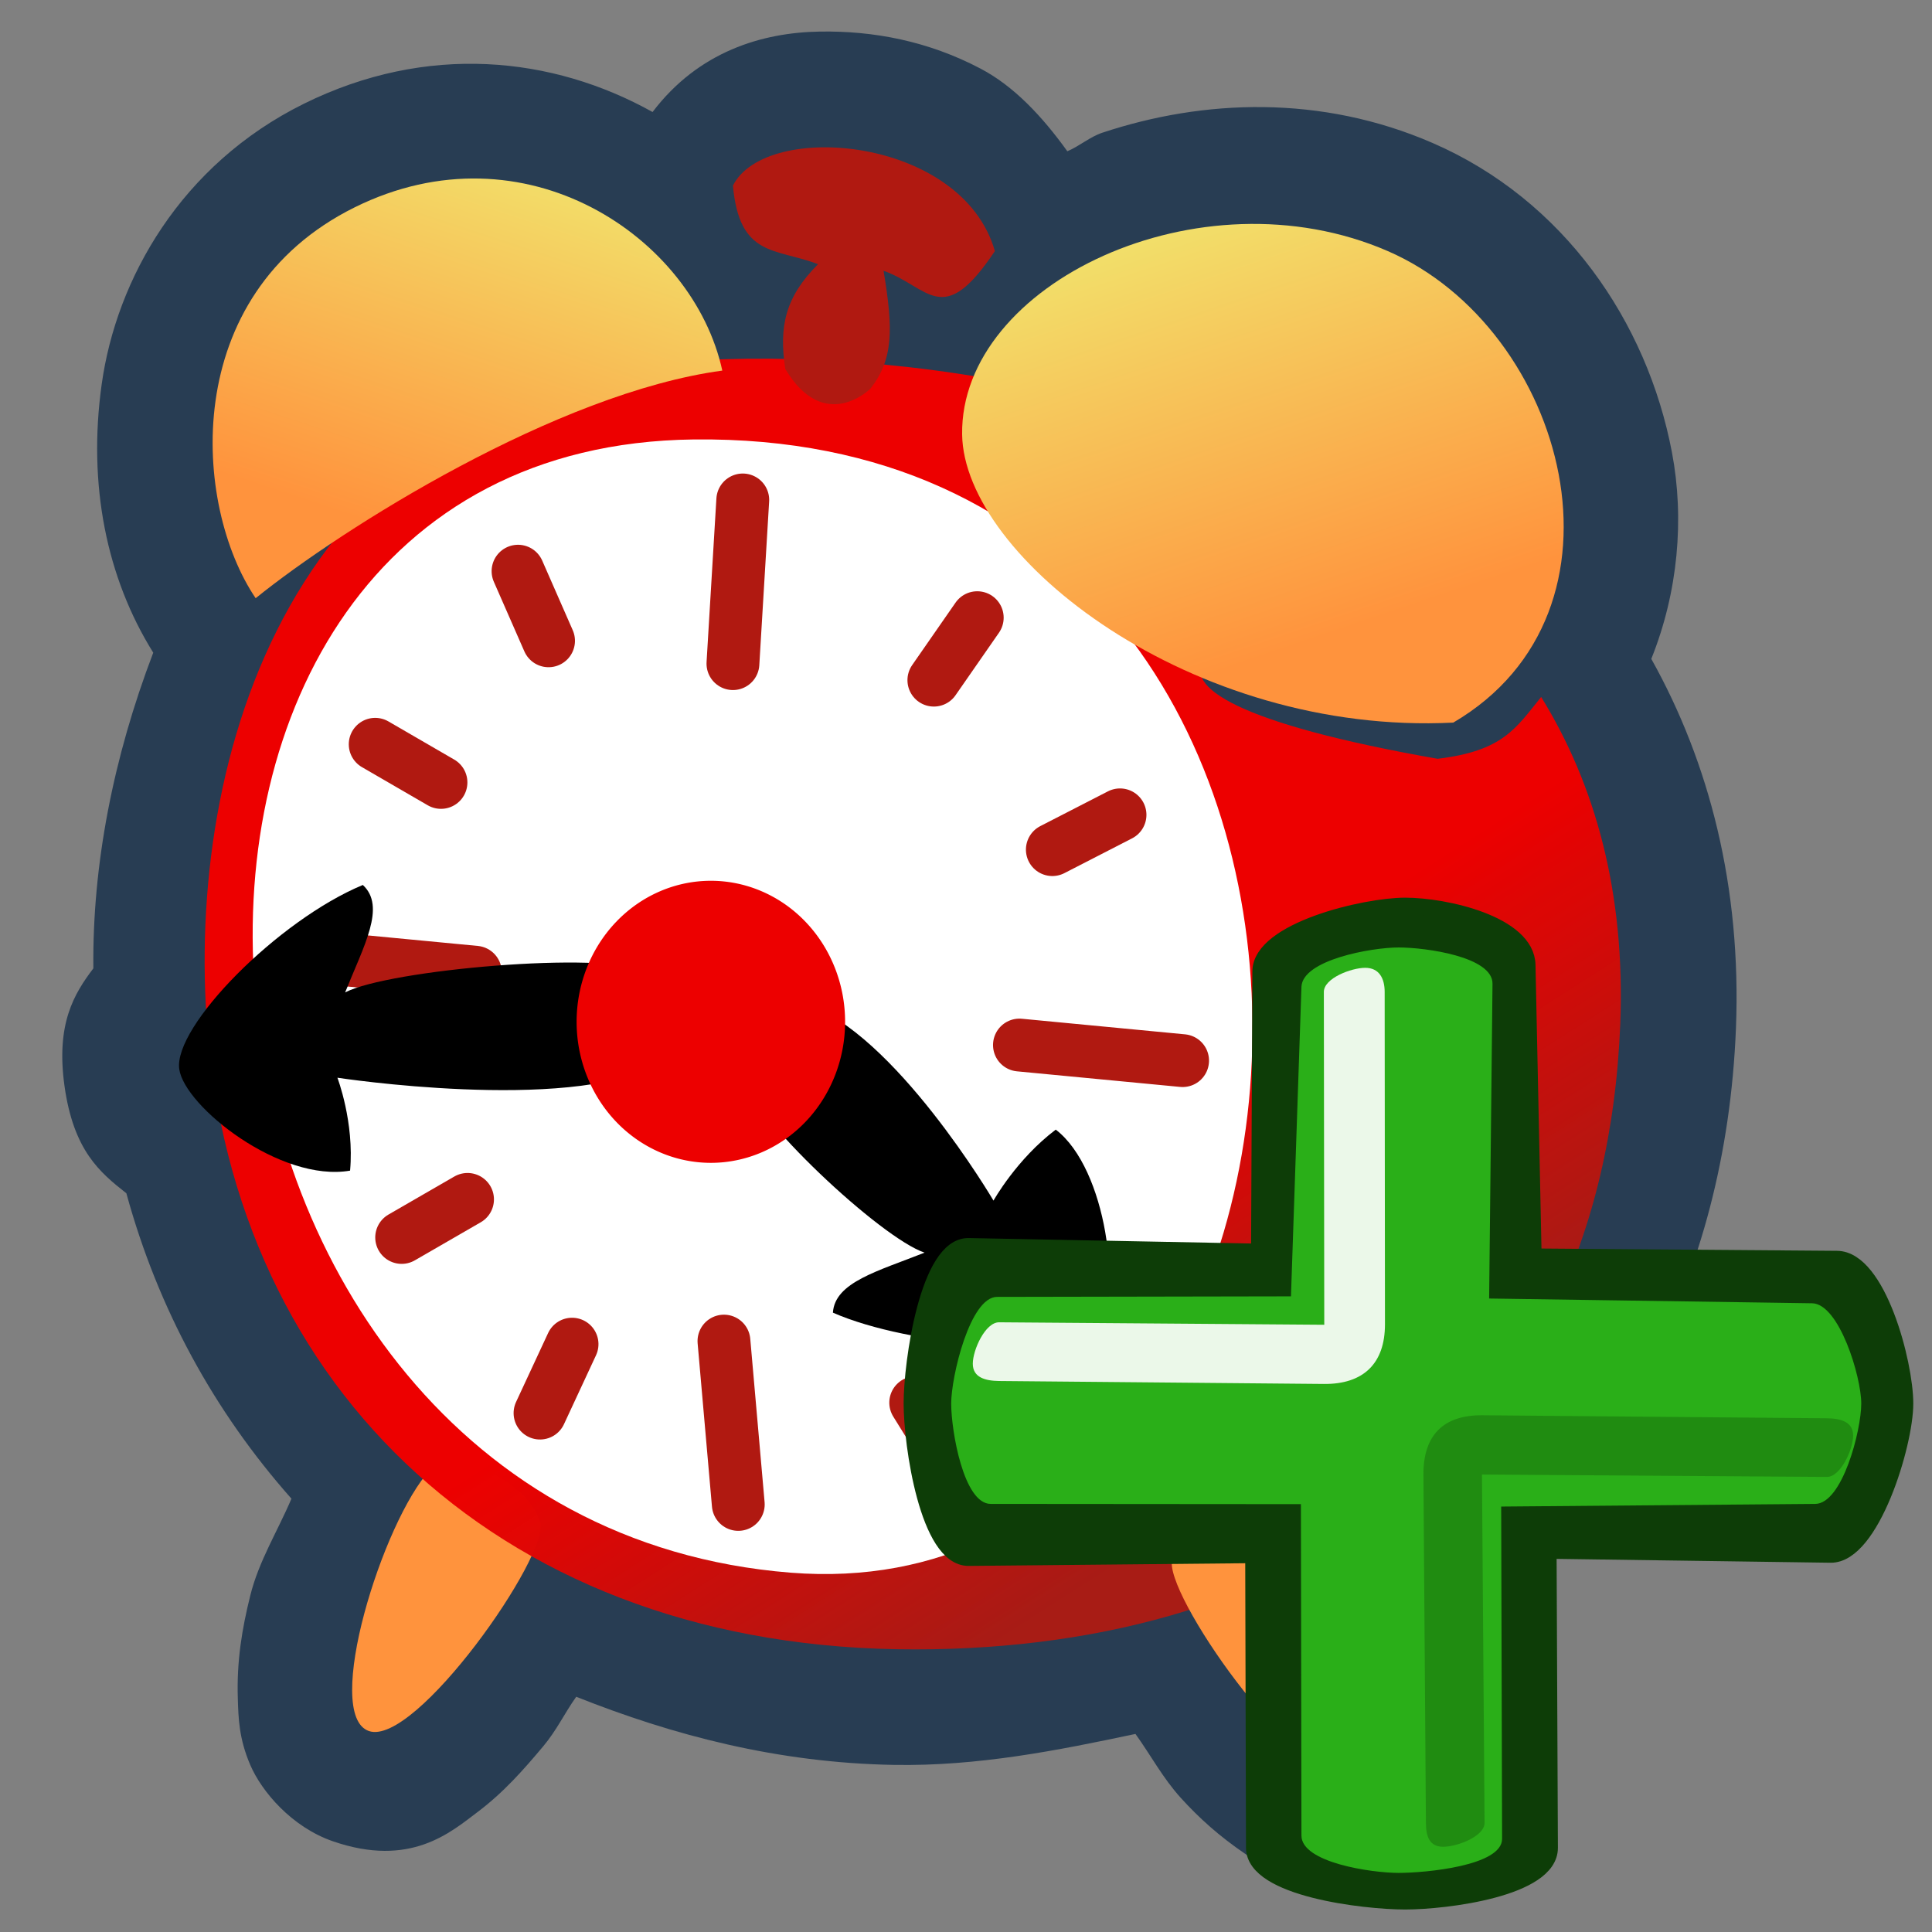 <?xml version="1.0" encoding="UTF-8" standalone="no"?>
<!-- Created with Sodipodi ("http://www.sodipodi.com/") -->
<svg
   xmlns:dc="http://purl.org/dc/elements/1.1/"
   xmlns:cc="http://web.resource.org/cc/"
   xmlns:rdf="http://www.w3.org/1999/02/22-rdf-syntax-ns#"
   xmlns:svg="http://www.w3.org/2000/svg"
   xmlns="http://www.w3.org/2000/svg"
   xmlns:xlink="http://www.w3.org/1999/xlink"
   xmlns:sodipodi="http://sodipodi.sourceforge.net/DTD/sodipodi-0.dtd"
   xmlns:inkscape="http://www.inkscape.org/namespaces/inkscape"
   id="svg604"
   sodipodi:version="0.32"
   width="90"
   height="90"
   sodipodi:docbase="/home/tweenk/GNUtoon/actions"
   sodipodi:docname="appointment-new.svg"
   inkscape:version="0.45.1"
   inkscape:output_extension="org.inkscape.output.svg.inkscape"
   version="1.0">
  <rect width="100%" height="100%" fill="#808080" stroke="none"/>
  <defs
     id="defs606">
    <linearGradient
       id="linearGradient16960">
      <stop
         style="stop-color:#ed0000;stop-opacity:1;"
         offset="0"
         id="stop16962" />
      <stop
         style="stop-color:#b01911;stop-opacity:0.941;"
         offset="1"
         id="stop16964" />
    </linearGradient>
    <linearGradient
       id="linearGradient15975">
      <stop
         style="stop-color:#ff933d;stop-opacity:1;"
         offset="0"
         id="stop15977" />
      <stop
         style="stop-color:#f1e36c;stop-opacity:1;"
         offset="1"
         id="stop15979" />
    </linearGradient>
    <linearGradient
       inkscape:collect="always"
       xlink:href="#linearGradient15975"
       id="linearGradient15981"
       x1="7.501"
       y1="9.915"
       x2="9.726"
       y2="3.32"
       gradientUnits="userSpaceOnUse" />
    <linearGradient
       inkscape:collect="always"
       xlink:href="#linearGradient15975"
       id="linearGradient15989"
       x1="23.715"
       y1="8.475"
       x2="21.772"
       y2="2.574"
       gradientUnits="userSpaceOnUse" />
    <linearGradient
       inkscape:collect="always"
       xlink:href="#linearGradient16960"
       id="linearGradient16966"
       x1="13.132"
       y1="17.551"
       x2="9.686"
       y2="22.956"
       gradientUnits="userSpaceOnUse" />
    <linearGradient
       inkscape:collect="always"
       xlink:href="#linearGradient16960"
       id="linearGradient2588"
       gradientUnits="userSpaceOnUse"
       x1="13.132"
       y1="17.551"
       x2="9.686"
       y2="22.956" />
    <linearGradient
       inkscape:collect="always"
       xlink:href="#linearGradient15975"
       id="linearGradient2590"
       gradientUnits="userSpaceOnUse"
       x1="7.501"
       y1="9.915"
       x2="9.726"
       y2="3.32" />
    <linearGradient
       inkscape:collect="always"
       xlink:href="#linearGradient15975"
       id="linearGradient2592"
       gradientUnits="userSpaceOnUse"
       x1="23.715"
       y1="8.475"
       x2="21.772"
       y2="2.574" />
  </defs>
  <sodipodi:namedview
     id="base"
     inkscape:zoom="3.5649968"
     inkscape:cx="24.966982"
     inkscape:cy="34.856361"
     inkscape:window-width="1014"
     inkscape:window-height="686"
     inkscape:window-x="5"
     inkscape:window-y="41"
     inkscape:current-layer="svg604"
     width="90px"
     height="90px" />
  <g
     id="g2563"
     transform="matrix(-3.076,0,0,3.076,88.748,-2.183)">
    <path
       d="M 16.438,1.188 C 15.628,1.174 14.796,1.33 14,1.75 C 13.498,2.014 13.07,2.469 12.688,3 C 12.501,2.922 12.349,2.783 12.156,2.719 C 10.625,2.211 8.844,2.142 7.156,2.875 C 5.171,3.737 3.907,5.58 3.531,7.562 C 3.341,8.567 3.437,9.674 3.844,10.688 C 2.966,12.258 2.478,14.14 2.562,16.281 C 2.715,20.126 4.418,23.069 6.906,24.938 C 6.802,25.275 6.657,25.592 6.594,25.938 C 6.517,26.359 6.438,26.763 6.5,27.281 C 6.531,27.541 6.616,27.863 6.812,28.219 C 7.009,28.575 7.418,28.977 7.938,29.156 C 9.015,29.529 9.611,29.047 10,28.781 C 10.389,28.515 10.685,28.25 10.969,27.938 C 11.244,27.634 11.421,27.296 11.656,26.969 C 12.846,27.221 14.042,27.459 15.312,27.438 C 17.077,27.407 18.661,26.989 20.125,26.406 C 20.305,26.659 20.42,26.912 20.625,27.156 C 20.921,27.509 21.224,27.855 21.625,28.156 C 22.026,28.457 22.637,29.001 23.812,28.594 C 24.435,28.378 24.89,27.84 25.062,27.438 C 25.235,27.035 25.241,26.723 25.25,26.438 C 25.269,25.866 25.187,25.379 25.062,24.875 C 24.933,24.351 24.644,23.892 24.438,23.406 C 25.605,22.09 26.459,20.533 26.938,18.781 C 27.34,18.465 27.738,18.135 27.875,17.156 C 28.006,16.214 27.731,15.762 27.438,15.375 C 27.454,13.808 27.138,12.185 26.531,10.594 C 27.239,9.459 27.524,8.049 27.312,6.531 C 27.09,4.935 26.112,3.202 24.25,2.281 C 22.386,1.359 20.483,1.562 18.969,2.406 C 18.274,1.489 17.308,1.202 16.438,1.188 z "
       id="path17052"
       style="fill:#283d53;fill-rule:evenodd;stroke:none;stroke-width:0.86px;stroke-linecap:butt;stroke-linejoin:miter;stroke-opacity:1"
       inkscape:original="M 16.40625 2.9375 C 15.369964 2.9205514 14.091167 3.4152893 13.78125 4.5 C 14.574638 5.6900827 14.774535 5.0604338 15.46875 4.8125 C 15.35718 5.4819215 15.329287 5.8943698 15.46875 6.25 C 15.015658 6.2924809 14.562722 6.3294788 14.09375 6.40625 C 13.333672 4.6010473 10.306301 3.4308422 7.84375 4.5 C 5.1413127 5.6733084 3.9677169 9.9702993 6.84375 11.65625 C 8.2180731 11.724966 9.5275302 11.440696 10.65625 10.96875 C 10.515202 11.352307 9.4842831 11.76712 7.09375 12.1875 C 6.1029724 12.068019 5.8862361 11.727656 5.5 11.25 C 4.6840191 12.571823 4.2339945 14.221405 4.3125 16.21875 C 4.4698035 20.178759 6.2800928 22.813208 8.96875 24.28125 C 8.4014442 25.441579 7.9439957 27.307607 8.5 27.5 C 9.0254458 27.681819 10.29484 26.109898 10.84375 25.09375 C 12.202194 25.522043 13.704156 25.714153 15.28125 25.6875 C 17.403304 25.650759 19.262031 25.125325 20.8125 24.25 C 21.240167 25.218718 22.671268 27.137758 23.25 26.9375 C 23.921624 26.705099 23.134951 24.04815 22.4375 23.125 C 23.996163 21.755356 25.046889 19.891654 25.5 17.71875 C 25.851237 17.430154 26.093912 17.12912 26.125 16.90625 C 26.154284 16.696303 26.006119 16.374182 25.75 16.03125 C 25.752453 15.990531 25.74794 15.94714 25.75 15.90625 C 25.868018 13.592758 25.351406 10.913829 23.8125 8.9375 C 24.27478 9.2460039 24.672935 9.5423225 24.96875 9.78125 C 25.917885 8.3819097 26.142182 5.1662247 23.46875 3.84375 C 20.96604 2.6057273 18.507283 4.2061279 17.96875 6.15625 C 17.92558 6.1547224 17.887352 6.1572759 17.84375 6.15625 C 17.567581 6.1482062 17.264219 6.1509624 16.96875 6.15625 C 17.028263 5.5937194 16.923478 5.1734782 16.46875 4.71875 C 17.113377 4.4708161 17.650826 4.6221591 17.75 3.53125 C 17.56405 3.1593492 17.028022 2.9476692 16.40625 2.9375 z "
       inkscape:radius="1.7571594"
       sodipodi:type="inkscape:offset" />
    <path
       style="fill:#ff933d;fill-rule:evenodd;stroke:none;stroke-width:0.86px;stroke-linecap:butt;stroke-linejoin:miter;stroke-opacity:1"
       d="M 22.337,22.969 C 23.055,23.741 23.971,26.681 23.265,26.925 C 22.559,27.169 20.516,24.249 20.671,23.762 C 20.826,23.276 21.667,22.655 22.337,22.969 z "
       id="path9102" />
    <path
       sodipodi:nodetypes="ccccsssc"
       id="path6118"
       d="M 17.851,6.149 C 14.458,6.05 9.457,6.91 6.576,9.899 C 10.59,9.942 13.104,11.142 7.08,12.201 C 6.09,12.082 5.899,11.743 5.512,11.265 C 4.696,12.587 4.236,14.218 4.314,16.215 C 4.576,22.807 9.404,25.785 15.273,25.686 C 21.421,25.579 25.452,21.555 25.736,15.917 C 25.948,11.743 24.174,6.298 17.851,6.149 z "
       style="fill:url(#linearGradient2588);fill-opacity:1;fill-rule:evenodd;stroke:none;stroke-width:1px;stroke-linecap:butt;stroke-linejoin:miter;stroke-opacity:1" />
    <path
       sodipodi:nodetypes="css"
       id="path5141"
       d="M 16.875,24.527 C 7.845,25.241 6.773,7.226 18.348,7.365 C 28.028,7.481 26.878,23.735 16.875,24.527 z "
       style="fill:#ffffff;fill-rule:evenodd;stroke:none;stroke-width:1.03px;stroke-linecap:butt;stroke-linejoin:miter;stroke-opacity:1" />
    <path
       sodipodi:nodetypes="cssc"
       id="path6112"
       d="M 6.843,11.653 C 10.81,11.851 14.256,9.149 14.281,7.289 C 14.311,5.008 10.683,3.276 7.835,4.512 C 5.132,5.686 3.967,9.967 6.843,11.653 z "
       style="fill:url(#linearGradient2590);fill-opacity:1;fill-rule:evenodd;stroke:none;stroke-width:1px;stroke-linecap:butt;stroke-linejoin:miter;stroke-opacity:1" />
    <path
       sodipodi:nodetypes="ccccccc"
       id="path6114"
       d="M 15.669,6.595 C 15.669,6.595 16.364,7.289 16.959,6.298 C 17.058,5.653 16.959,5.207 16.463,4.711 C 17.107,4.463 17.653,4.612 17.752,3.521 C 17.256,2.529 14.281,2.777 13.785,4.512 C 14.579,5.702 14.777,5.058 15.471,4.81 C 15.322,5.702 15.322,6.149 15.669,6.595 z "
       style="fill:#b01911;fill-rule:evenodd;stroke:none;stroke-width:1px;stroke-linecap:butt;stroke-linejoin:miter;stroke-opacity:1" />
    <path
       sodipodi:nodetypes="cscc"
       id="path6116"
       d="M 24.98,9.769 C 25.929,8.369 26.152,5.172 23.479,3.849 C 20.906,2.576 18.353,4.299 17.913,6.322 C 20.413,6.659 23.667,8.709 24.98,9.769 z "
       style="fill:url(#linearGradient2592);fill-opacity:1;fill-rule:evenodd;stroke:none;stroke-width:1px;stroke-linecap:butt;stroke-linejoin:miter;stroke-opacity:1" />
    <path
       id="path9100"
       d="M 9.432,23.53 C 8.714,24.302 7.798,27.242 8.504,27.486 C 9.21,27.73 11.253,24.81 11.098,24.323 C 10.943,23.837 10.102,23.216 9.432,23.53 z "
       style="fill:#ff933d;fill-rule:evenodd;stroke:none;stroke-width:0.86px;stroke-linecap:butt;stroke-linejoin:miter;stroke-opacity:1" />
    <path
       sodipodi:nodetypes="cc"
       id="path13034"
       d="M 17.603,8.281 L 17.752,10.76"
       style="fill:none;fill-rule:evenodd;stroke:#b01911;stroke-width:0.8;stroke-linecap:round;stroke-linejoin:miter;stroke-miterlimit:4;stroke-dasharray:none;stroke-opacity:1" />
    <use
       height="30"
       width="30"
       transform="translate(10.711,-1.339)"
       id="use14019"
       xlink:href="#use14017"
       y="0"
       x="0" />
    <path
       style="fill:none;fill-rule:evenodd;stroke:#b01911;stroke-width:0.8;stroke-linecap:round;stroke-linejoin:miter;stroke-miterlimit:4;stroke-dasharray:none;stroke-opacity:1"
       d="M 14.052,10.064 L 14.709,11.01"
       id="path14011"
       sodipodi:nodetypes="cc" />
    <use
       height="30"
       width="30"
       transform="matrix(0.989,0.147,-0.147,0.989,1.696,10.242)"
       id="use14015"
       xlink:href="#path13034"
       y="0"
       x="0" />
    <use
       height="30"
       width="30"
       transform="matrix(3.521718e-2,0.999,-0.999,3.521718e-2,21.066,-1.341)"
       id="use14017"
       xlink:href="#path13034"
       y="0"
       x="0" />
    <use
       height="30"
       width="30"
       transform="matrix(0.883,-0.47,0.47,0.883,-5.248,10.768)"
       id="use14021"
       xlink:href="#path14011"
       y="0"
       x="0" />
    <use
       height="30"
       width="30"
       transform="matrix(0.523,0.852,-0.852,0.523,22.232,-7.876)"
       id="use14023"
       xlink:href="#path14011"
       y="0"
       x="0" />
    <use
       height="30"
       width="30"
       transform="matrix(0.807,0.591,-0.591,0.807,11.749,-7.987)"
       id="use14025"
       xlink:href="#use14023"
       y="0"
       x="0" />
    <use
       height="30"
       width="30"
       transform="matrix(0.985,0.171,-0.171,0.985,8.068,8.75)"
       id="use14027"
       xlink:href="#path14011"
       y="0"
       x="0" />
    <use
       height="30"
       width="30"
       transform="matrix(0.905,-0.426,0.426,0.905,4.767,15.752)"
       id="use14031"
       xlink:href="#path14011"
       y="0"
       x="0" />
    <use
       height="30"
       width="30"
       transform="matrix(0.397,0.918,-0.918,0.397,18.644,5.057)"
       id="use14033"
       xlink:href="#path14011"
       y="0"
       x="0" />
    <use
       height="30"
       width="30"
       transform="matrix(1.2556203e-2,1,-1,1.2556203e-2,22.852,5.646)"
       id="use14035"
       xlink:href="#path14011"
       y="0"
       x="0" />
    <path
       inkscape:transform-center-y="2.1322314"
       inkscape:transform-center-x="3.1735537"
       sodipodi:nodetypes="cccsccss"
       id="path11063"
       d="M 17.649,16.959 C 17.481,17.62 15.508,19.46 14.85,19.68 C 15.557,19.961 16.208,20.127 16.238,20.589 C 15.056,21.107 12.666,21.283 12.233,20.788 C 11.857,20.355 12.084,18.412 12.863,17.817 C 13.456,18.264 13.806,18.892 13.806,18.892 C 13.806,18.892 15.303,16.347 16.667,15.903 C 17.489,15.635 17.812,16.318 17.649,16.959 z "
       style="fill:#000000;fill-opacity:1;fill-rule:evenodd;stroke:none;stroke-width:1px;stroke-linecap:butt;stroke-linejoin:miter;stroke-opacity:1" />
    <path
       inkscape:transform-center-x="-4.3140496"
       style="fill:#000000;fill-opacity:1;fill-rule:evenodd;stroke:none;stroke-width:1px;stroke-linecap:butt;stroke-linejoin:miter;stroke-opacity:1"
       d="M 19.067,15.42 C 19.729,15.108 22.967,15.397 23.625,15.739 C 23.341,15.03 23.002,14.439 23.357,14.112 C 24.641,14.645 26.227,16.254 26.137,16.901 C 26.058,17.465 24.603,18.621 23.55,18.438 C 23.484,17.704 23.742,17.031 23.742,17.031 C 23.742,17.031 20.275,17.56 18.919,16.843 C 18.102,16.411 18.425,15.722 19.067,15.42 z "
       id="path12034"
       sodipodi:nodetypes="cccsccss" />
    <path
       transform="matrix(1.208,0,0,1.45,-2.922,-6.572)"
       d="M 19.074 15.694 A 1.683 1.473 0 1 1  15.708,15.694 A 1.683 1.473 0 1 1  19.074 15.694 z"
       sodipodi:ry="1.4726521"
       sodipodi:rx="1.683031"
       sodipodi:cy="15.694237"
       sodipodi:cx="17.391321"
       id="path10092"
       style="opacity:1;fill:#ed0000;fill-opacity:1;fill-rule:nonzero;stroke:none;stroke-width:2;stroke-linecap:round;stroke-linejoin:round;stroke-miterlimit:4;stroke-dasharray:none;stroke-opacity:1"
       sodipodi:type="arc" />
  </g>
  <g
     id="g2363"
     transform="matrix(2.805,0,0,2.805,5.211,5.436)">
    <path
       sodipodi:nodetypes="csscssscssscssscs"
       id="path2365"
       d="M 14.23,18.758 C 13.554,18.744 13.284,20.695 13.284,21.372 C 13.284,22.049 13.554,23.94 14.23,23.933 L 18.957,23.887 L 18.97,28.749 C 18.972,29.425 20.801,29.639 21.478,29.639 C 22.155,29.639 23.883,29.425 23.88,28.749 L 23.858,23.814 L 28.544,23.88 C 29.22,23.89 29.782,22.049 29.782,21.372 C 29.782,20.695 29.327,18.975 28.65,18.97 L 23.61,18.931 L 23.508,14.088 C 23.494,13.411 22.155,13.105 21.478,13.105 C 20.801,13.105 19.079,13.517 19.076,14.194 L 19.054,18.851 L 14.23,18.758 z "
       style="font-size:12px;fill:#0d3d07;fill-rule:evenodd;stroke:#0d3d07;stroke-width:0.27" />
    <path
       sodipodi:nodetypes="csscssscssscssscs"
       id="path2367"
       d="M 14.701,19.6 C 14.252,19.6 13.939,20.923 13.939,21.372 C 13.939,21.821 14.145,23.038 14.595,23.038 L 19.747,23.042 L 19.756,28.547 C 19.757,28.996 20.92,29.166 21.369,29.166 C 21.818,29.166 23.089,29.049 23.088,28.6 L 23.073,23.082 L 28.289,23.038 C 28.738,23.034 29.053,21.821 29.053,21.372 C 29.053,20.923 28.685,19.712 28.236,19.706 L 22.873,19.627 L 22.929,14.399 C 22.933,13.95 21.818,13.797 21.369,13.797 C 20.92,13.797 19.771,14.003 19.756,14.452 L 19.582,19.591 L 14.701,19.6 z "
       style="font-size:12px;fill:#2aaf18;fill-opacity:1;fill-rule:evenodd;stroke:none;stroke-width:0.839pt" />
    <path
       sodipodi:nodetypes="cssscsssss"
       id="path2369"
       d="M 21.782,22.556 L 21.823,28.332 C 21.824,28.561 21.881,28.732 22.11,28.732 C 22.339,28.732 22.799,28.561 22.797,28.332 L 22.754,22.55 L 28.481,22.59 C 28.71,22.592 28.918,22.132 28.918,21.903 C 28.918,21.674 28.71,21.618 28.481,21.616 L 22.759,21.566 C 22.107,21.561 21.777,21.904 21.782,22.556 z "
       style="font-size:12px;fill:#208c11;fill-opacity:1;fill-rule:evenodd;stroke:none;stroke-width:0.839pt" />
    <path
       sodipodi:nodetypes="cssscsssss"
       id="path2371"
       d="M 21.143,20.056 L 21.138,14.536 C 21.138,14.307 21.044,14.135 20.815,14.135 C 20.586,14.135 20.127,14.307 20.128,14.536 L 20.135,20.063 L 14.735,20.022 C 14.506,20.02 14.298,20.48 14.298,20.71 C 14.298,20.939 14.506,20.994 14.735,20.997 L 20.129,21.046 C 20.782,21.052 21.143,20.709 21.143,20.056 z "
       style="font-size:12px;fill:#ebf8e9;fill-opacity:1;fill-rule:evenodd;stroke:none;stroke-width:0.839pt" />
  </g>
</svg>
